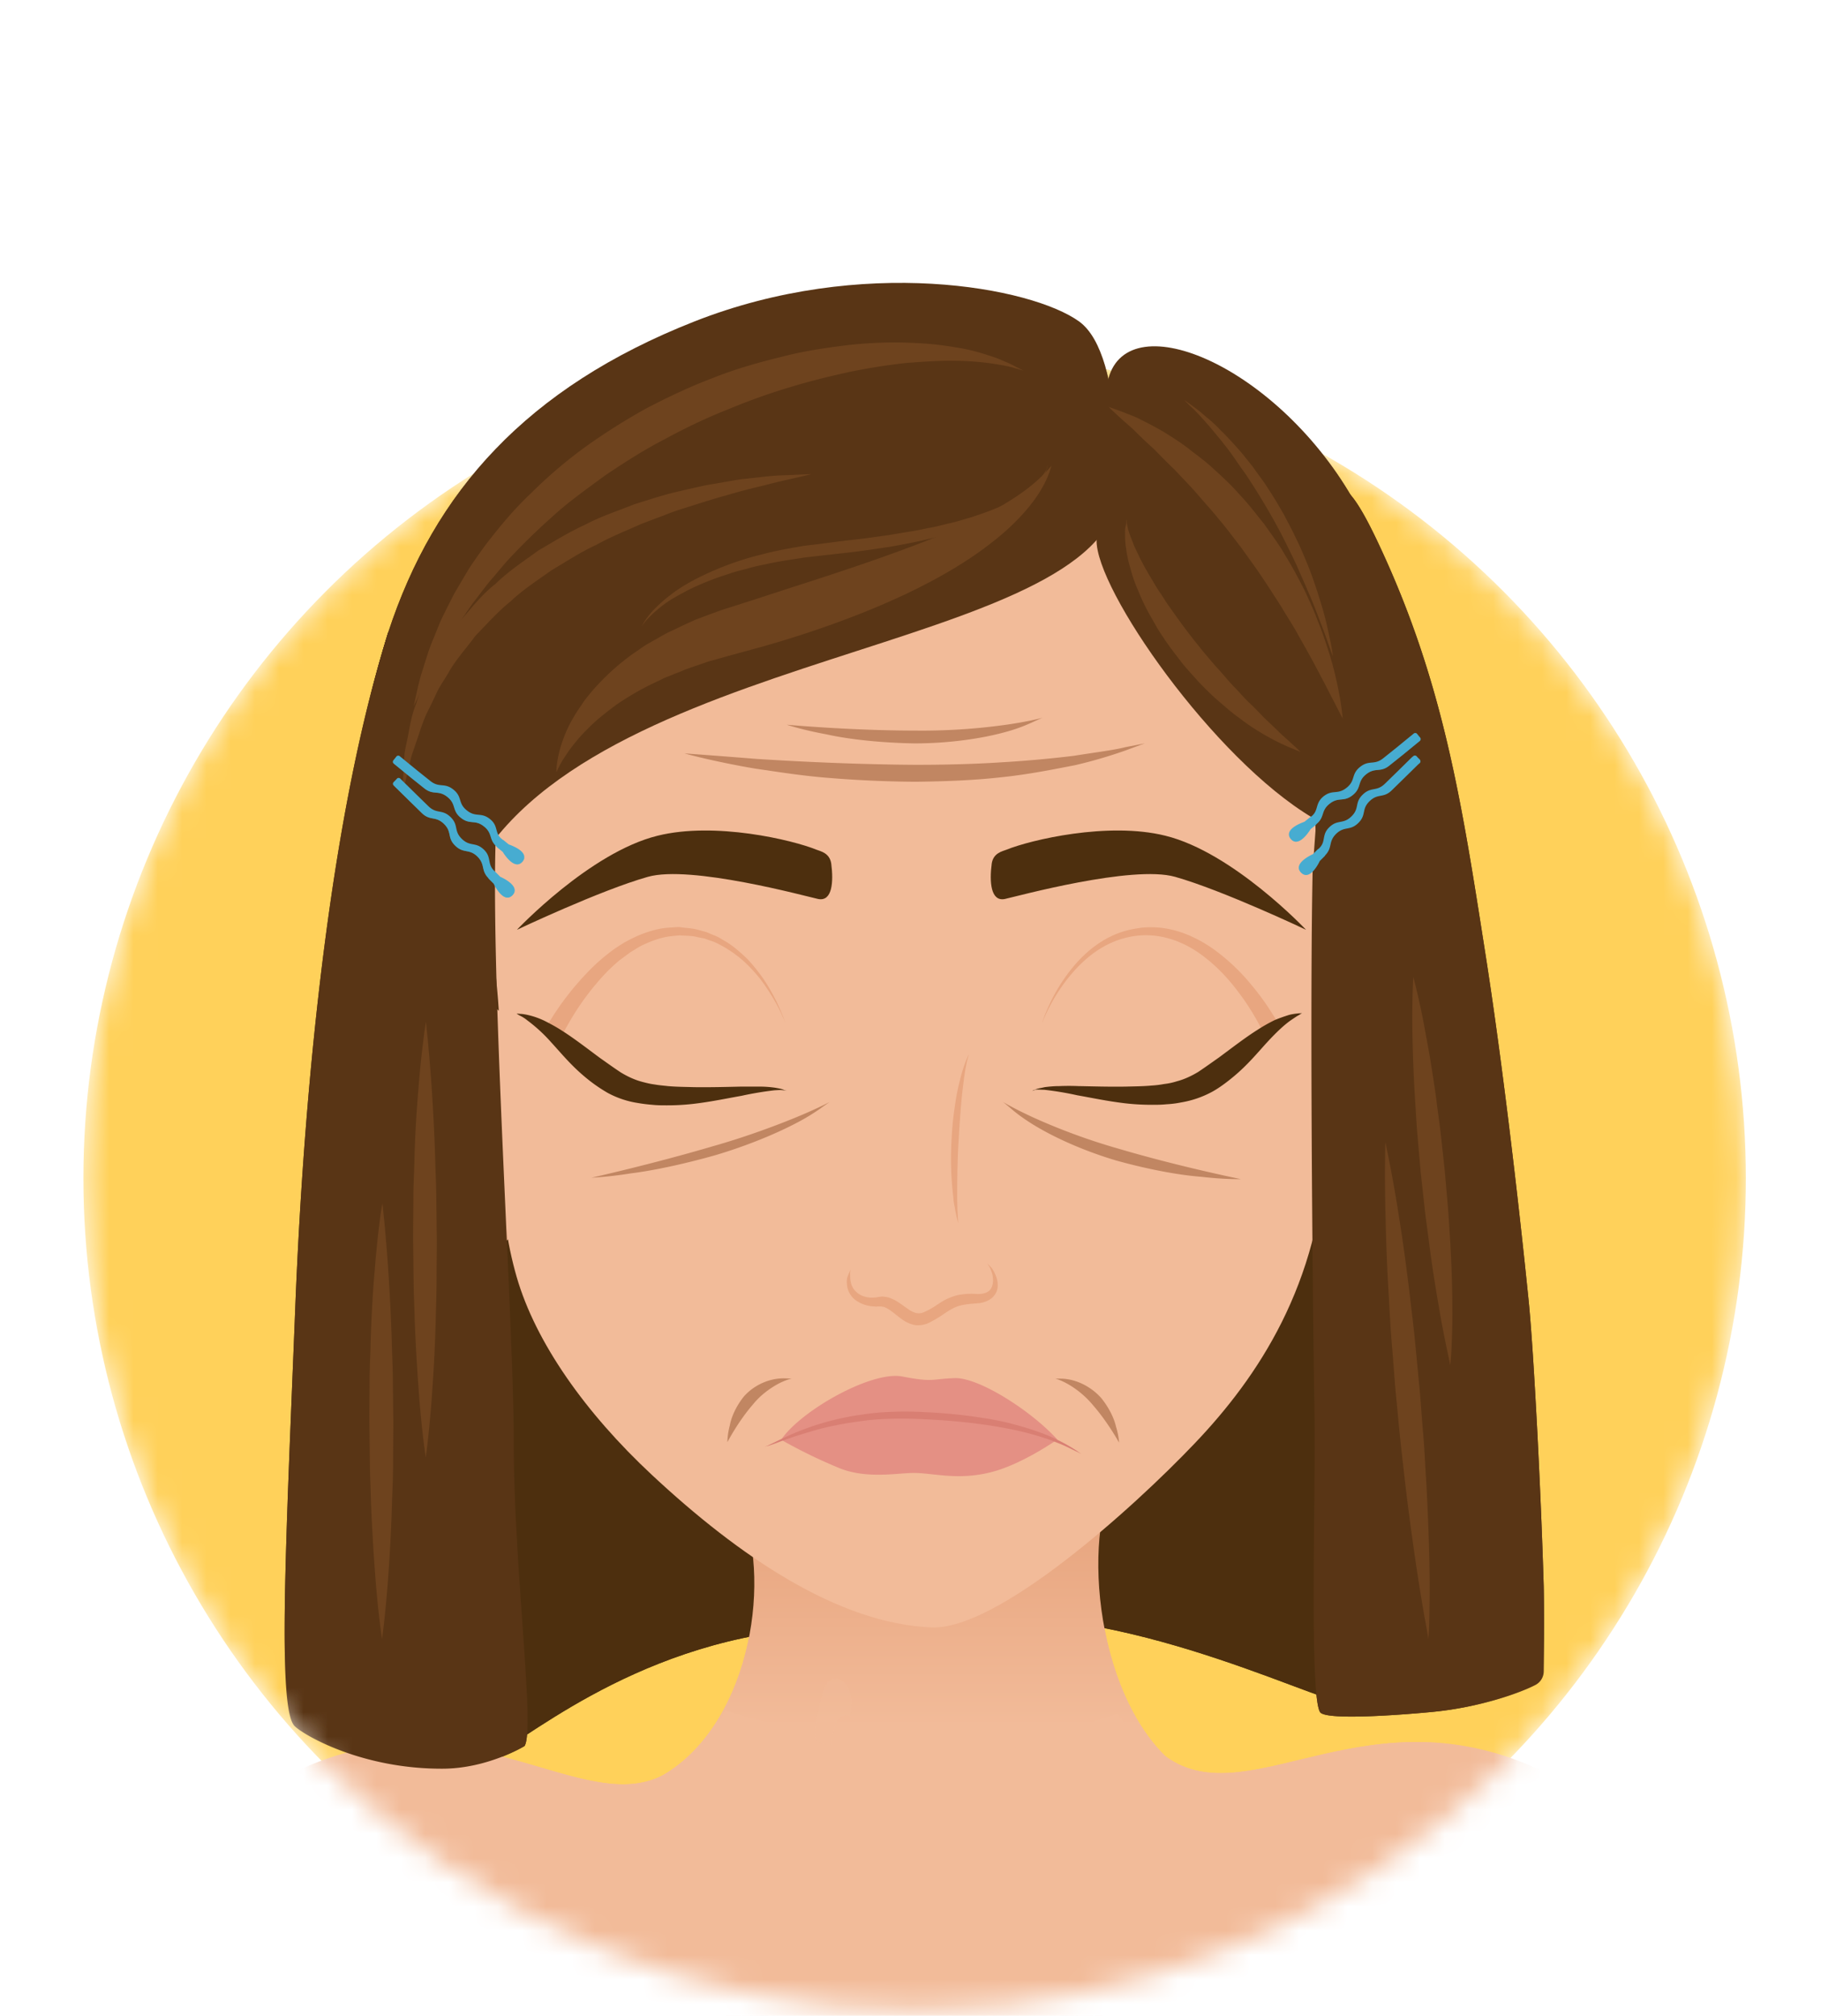 <svg width="75" height="83" viewBox="0 0 75 83" fill="none" xmlns="http://www.w3.org/2000/svg"><mask id="mask0" maskUnits="userSpaceOnUse" x="3" y="14" width="69" height="69"><circle cx="37.67" cy="48.517" r="34.235" fill="#FFD15A"/></mask><g mask="url(#mask0)"><circle cx="37.67" cy="48.517" r="34.235" fill="#FFD15A"/><path d="M15.983 26.055c-2.246 7.108-3.223 18.405-3.332 27.976-.119 9.56-.238 16.31.478 17.027.705.716 4.276 1.812 7.054 1.237 1.052-.217 5.664-4.634 13.044-5.23L23.026 24.85l-7.043 1.204zm39.555-2.148c3.44 6.869 5.665 25.068 6.381 30.483.717 5.415.554 12.75.196 13.228-.358.478-5.036 2.496-6.218 2.616-1.183.119-8.812-4.026-15.8-3.657-5.687.293-4.939-4.287-4.939-4.287l20.38-38.383z" fill="#4D2F0E"/><path d="M25.87 90.537c6.738 1.118 8.898 2.04 11.72 2.04 2.81 0 3.96-.629 11.72-2.04 7.422-1.356 11.069.76 12.36 1.802l.412-.011.206-16.44-24.492-4.645-6.392 1.53-9.637 5.947-7.997 13.445c1.497-1.063 5.122-2.789 12.1-1.628z" fill="#F2BB99"/><path d="M45.728 61.291l-7.574 2.366-7.575-1.41c1.183 2.984.293 8.941-3.483 10.97h22.116c-3.777-2.029-4.677-8.952-3.484-11.925z" fill="url(#paint0_linear)"/><path d="M99.033 112.1c-.684-2.876-9.995-12.599-14.791-19.164-4.797-6.577-13.554-16.571-20.673-19.99-7.119-3.418-11.959 1.682-15.377-.499-.89-.575-1.617-1.15-2.182-1.877-.01 0-.021 0-.032.01-1.509.457-2.984 1.064-4.525 1.433l2.951 9.626 17.678 10.71 14.119 13.186s-1.889-.055-5.003-.109c-2.323-.043-9.93-.651-14.531-1.215v7.498c3.256 1.216 6.49 2.442 8.67 3.202 6.555 2.3 22.866 7.629 27.792 6.945 4.938-.684 6.588-6.88 5.904-9.756zM35.636 69.995c-.011.021-.011.042-.022.064.01-.022.022-.043.022-.064zm-.054.185c-.011.02-.011.042-.022.075 0-.022.01-.043.022-.076zm-.055.227c0 .022-.01.043-.01.076.01-.022.01-.054.01-.076z" fill="#F2BB99"/><path opacity=".3" d="M34.312 71.416c.109-.64.326-.846.673-.76.01 0 .022.011.032.011.185-1.063-.195-1.432-.466-1.519-.315-.108-.543.076-.706.673-.151.597-.412 1.65-.184 1.834.195.163.401.217.586.174.022-.152.043-.293.065-.413z" fill="#F2BB99"/><path d="M25.956 107.412c-.684-1.432-1.052-3.907-1.454-5.448-.5.25-2.702 1.01-3.494 1.237-2.149.63-13.337 2.171-16.463 2.236-3.114.054-5.002.109-5.002.109L13.66 92.339l17.678-10.711 1.27-10.472c-.51-.076.824.173.325.065a36.35 36.35 0 01-3.071-.792c-.467 1.041-1.205 1.812-2.3 2.517-3.42 2.192-8.26-3.418-15.378 0C5.066 76.365-3.702 86.37-8.488 92.936c-4.796 6.576-14.107 16.288-14.791 19.164-.684 2.876.955 9.072 5.893 9.756 4.926.684 21.237-4.656 27.791-6.945 4.005-1.4 12.643-4.894 17.352-6.479-.26-.51-1.551-.51-1.8-1.02zm27.868-64.84c.304-1.552.998-2.529 2.007-2.431 1.01.108 2.051 2.54 1.541 4.352-.51 1.812-1.324 2.094-1.041 3.331.282 1.226-1.639 3.549-2.334 1.65-.705-1.9-.173-6.902-.173-6.902z" fill="#F2BB99"/><path opacity=".5" d="M53.824 42.572c.304-1.552.998-2.529 2.007-2.431 1.01.108 2.051 2.54 1.541 4.352-.51 1.812-1.324 2.094-1.041 3.331.282 1.226-1.639 3.549-2.334 1.65-.705-1.9-.173-6.902-.173-6.902z" fill="#E8A680"/><path d="M55.831 40.141c-.868-.087-1.497.619-1.855 1.812l.596 3.267c-.152-1.4.5-5.882 2.616-3.484-.315-.879-.836-1.54-1.357-1.595zM21.41 43.603c-.305-1.552-1-2.529-2.008-2.431-1.01.109-2.051 2.54-1.541 4.352.51 1.812 1.324 2.094 1.041 3.331-.282 1.226 1.64 3.549 2.334 1.65.705-1.889.173-6.902.173-6.902z" fill="#F2BB99"/><path opacity=".5" d="M21.41 43.603c-.305-1.552-1-2.529-2.008-2.431-1.01.109-2.051 2.54-1.541 4.352.51 1.812 1.324 2.094 1.041 3.331-.282 1.226 1.64 3.549 2.334 1.65.705-1.889.173-6.902.173-6.902z" fill="#E8A680"/><path d="M19.401 41.183c.869-.087 1.498.618 1.856 1.812l-.597 3.267c.152-1.411-.499-5.882-2.615-3.484.315-.89.846-1.54 1.356-1.595z" fill="#F2BB99"/><path d="M38.37 67.01c2.714.109 8.26-4.872 10.842-7.585 2.583-2.713 5.154-6.511 5.426-12.22.054-1.204-.413-4.535-.413-6 0-5.48.087-10.288-.76-14.358-1.084-5.154-8.55-11.535-16.56-10.993-8.008.543-18.003 5.568-17.167 17.353.369 5.122.857 7.227.857 9.994 0 3.646-.151 6.479.684 9.376.781 2.702 2.832 5.6 5.567 8.15 3.581 3.343 7.672 6.131 11.525 6.283z" fill="#F2BB99"/><path d="M21.16 59.403c0-5.567-1.216-22.583-.597-26.913l-3.647-6.587-.933.163c-2.246 7.108-3.43 17.667-3.83 27.976-.38 9.55-.728 16.31-.022 17.027.38.38 2.767 1.769 6.088 1.758 1.866 0 3.385-.933 3.385-.933.445-.706-.444-7.336-.444-12.49zm42.42 5.914c-.109-3.744-.402-9.56-.619-11.741-.434-4.298-1.118-10.082-1.79-14.347-.966-6.163-1.715-11.134-4.374-16.798-2.832-6.067-1.617 1.78-1.866 2.257l-2.04-1.02c-.044.076 1.975 1.183 1.964 1.27l-.792 10.884c-.109 5.165-.022 16.17.076 22.387.054 3.278-.218 11.547.227 12.285.228.39 3.94.065 4.688-.011 1.867-.185 3.517-.76 4.168-1.096a.636.636 0 00.358-.564c.01-.76.021-2.496 0-3.506z" fill="#593515"/><path d="M35.028 52.274s0 .032-.01.097c-.011.065 0 .163 0 .272.01.108.032.25.108.38a.82.82 0 00.347.314c.163.076.358.109.565.087.054 0 .097-.01.152-.022.097-.01.119-.022.206-.01.195.01.314.075.456.14.25.142.455.315.65.435.207.119.37.14.543.065.239-.098.434-.228.662-.38a2.33 2.33 0 01.792-.337 3.1 3.1 0 01.76-.032c.13 0 .195-.011.282-.033a.53.53 0 00.206-.108c.109-.098.152-.272.152-.423a1 1 0 00-.076-.391.8.8 0 00-.184-.315s.021.022.076.065c.043.044.12.109.184.217.065.109.13.24.174.424.032.173.043.412-.12.618-.151.206-.455.315-.683.326-.26.021-.467.032-.695.087-.228.054-.412.162-.63.303a5.138 5.138 0 01-.726.434 1.097 1.097 0 01-.532.076 1.434 1.434 0 01-.456-.184c-.25-.163-.434-.347-.63-.467-.086-.054-.194-.108-.249-.108-.021-.011-.13-.011-.152-.011-.065 0-.13.01-.195 0a1.39 1.39 0 01-.705-.217.907.907 0 01-.38-.489 1.14 1.14 0 01-.033-.455c.076-.239.152-.347.141-.358zM22.44 42.387s.022-.043.076-.13c.054-.087.13-.217.228-.369.195-.315.499-.749.9-1.237.207-.239.435-.5.695-.76.26-.26.553-.51.868-.748.163-.12.337-.228.51-.337.185-.098.37-.195.565-.282.39-.163.813-.293 1.237-.326l.325-.021c.054 0 .098-.011.174 0l.152.021c.206.022.401.033.618.098l.315.087.282.12c.195.064.358.184.532.281.336.207.618.467.879.717.239.26.456.531.63.781a7.925 7.925 0 01.922 1.845s-.076-.196-.228-.521a8.618 8.618 0 00-.781-1.259 6.688 6.688 0 00-.662-.727 4.947 4.947 0 00-.88-.64c-.162-.087-.325-.185-.51-.239l-.27-.098-.283-.054c-.174-.054-.38-.054-.586-.065l-.152-.01c-.022 0-.087.01-.13.01l-.293.032c-.39.055-.76.196-1.107.359-.174.086-.336.195-.5.293-.151.108-.303.227-.455.336a7.222 7.222 0 00-.77.749 10.802 10.802 0 00-1.389 1.964 2.88 2.88 0 00-.185.358l-.065.13-.662-.358zm29.604.163s-.076-.173-.239-.466a9.945 9.945 0 00-.77-1.194c-.347-.467-.803-.998-1.378-1.443-.564-.456-1.27-.814-2.04-.912a3.361 3.361 0 00-1.15.054 3.666 3.666 0 00-1.053.413c-.64.369-1.129.89-1.498 1.367a7.404 7.404 0 00-.998 1.758s.054-.195.195-.52a7.27 7.27 0 01.705-1.292c.348-.5.814-1.064 1.476-1.498a3.76 3.76 0 011.096-.499c.196-.054.413-.087.63-.12.195-.021.423-.021.63-.01.857.054 1.66.423 2.31.879a8.206 8.206 0 011.563 1.465c.402.477.695.911.89 1.226.196.304.293.5.293.5l-.662.292z" fill="#E8A680"/><path d="M42.516 44.916s.044-.022.13-.054c.076-.044.206-.055.38-.098.174-.022.38-.043.608-.043a9.23 9.23 0 01.781 0c.575.01 1.237.032 1.943.021.347-.01.705-.01 1.063-.043a4.32 4.32 0 00.532-.065 2.66 2.66 0 00.51-.109c.336-.087.64-.239.89-.39.325-.218.564-.391.857-.597.543-.402 1.075-.814 1.574-1.129a6.95 6.95 0 01.705-.401c.228-.098.434-.163.597-.217.174-.044.304-.055.401-.066.087 0 .142-.01.142-.01s-.044.021-.12.076c-.087.043-.195.119-.325.206-.272.184-.608.499-.988.911-.38.413-.803.934-1.378 1.411-.271.228-.63.5-.944.662a4.09 4.09 0 01-1.227.412 4.05 4.05 0 01-.607.076c-.206.022-.402.022-.597.022-.39 0-.77-.022-1.129-.065-.727-.087-1.378-.228-1.942-.326a12.88 12.88 0 00-1.357-.227c-.163 0-.293-.022-.38 0-.075.043-.119.043-.119.043zm-10.103 0s-.043-.01-.141-.022c-.087-.021-.217-.01-.38 0a13.71 13.71 0 00-1.357.228c-.564.098-1.215.239-1.942.326a9.428 9.428 0 01-1.129.065c-.195 0-.39 0-.596-.022a6.198 6.198 0 01-.608-.076 3.81 3.81 0 01-1.226-.412 6.409 6.409 0 01-.944-.662c-.576-.478-.999-.999-1.379-1.411a6.381 6.381 0 00-.987-.911 1.53 1.53 0 00-.326-.207 1.25 1.25 0 01-.12-.076s.044 0 .142.011c.098 0 .228.022.401.065.174.044.37.109.597.217.217.109.467.24.716.402.5.315 1.031.727 1.574 1.129.293.206.532.38.857.596.25.152.554.304.89.391.163.043.337.087.521.109.174.032.347.043.532.065.358.032.716.032 1.063.043.695.01 1.368-.01 1.943-.022h.792c.239 0 .445.022.608.044.173.032.303.054.38.097l.119.033z" fill="#4D2F0E"/><path d="M39.9 43.407s-.02.109-.075.294a8.87 8.87 0 00-.13.78 21.72 21.72 0 00-.12 1.108c-.032.412-.065.846-.087 1.28-.032.434-.043.868-.054 1.28-.01.413-.01.793-.01 1.118a14.258 14.258 0 00.043 1.096s-.033-.108-.076-.292a5.147 5.147 0 01-.065-.348 2.564 2.564 0 01-.065-.445 13.27 13.27 0 01-.066-2.42c.022-.445.066-.879.13-1.291a8.9 8.9 0 01.218-1.118c.076-.325.173-.586.239-.77.075-.174.119-.272.119-.272z" fill="#E8A680"/><path d="M45.934 20.944c-2.018 6.164-23.342 6.012-27.01 16.213 0 0-4.84-5.296-2.94-11.102 1.898-5.805 5.696-10.092 12.61-12.816 6.912-2.724 13.89-1.421 15.854 0 1.964 1.433 1.486 7.705 1.486 7.705z" fill="#593515"/><path d="M45.164 22.235c-.054 2.019 4.818 9.018 8.898 11.438 0 0 6.1.716 4.851-4.102-.347-1.335-1.063-5.165-3.07-8.812-3.115-5.643-9.355-8.301-10.19-5.165-1.02 3.809-.49 6.641-.49 6.641z" fill="#593515"/><path d="M33.628 34.987c.163.065.543.13.608.575.098.748.044 1.573-.542 1.454-.5-.109-5.253-1.41-7.01-.912-1.965.554-5.394 2.181-5.394 2.181s3.006-3.19 5.795-3.874c2.365-.586 5.556.174 6.543.576zm7.825 0c-.163.065-.543.13-.608.575-.098.748-.043 1.573.543 1.454.499-.109 5.252-1.41 7.01-.912 1.964.554 5.393 2.181 5.393 2.181s-3.006-3.19-5.795-3.874c-2.355-.586-5.556.174-6.543.576z" fill="#4D2F0E"/><path d="M59.727 56.213s-.043-.25-.14-.684c-.088-.434-.218-1.052-.337-1.79a57.182 57.182 0 01-.39-2.55c-.055-.467-.13-.945-.185-1.444l-.163-1.487-.13-1.486c-.044-.489-.065-.977-.098-1.444a62.854 62.854 0 01-.108-2.572c-.033-1.508.032-2.528.032-2.528s.272.977.532 2.463c.141.738.282 1.606.412 2.54.054.466.13.944.185 1.443l.163 1.487.13 1.497c.043.489.065.977.097 1.444.055.944.087 1.823.087 2.572.011.76-.01 1.389-.032 1.834a9.582 9.582 0 01-.055.705zm-.9 11.275s-.044-.326-.152-.879a85.883 85.883 0 01-.37-2.3c-.14-.956-.292-2.062-.433-3.256-.065-.597-.141-1.215-.206-1.845-.066-.63-.12-1.27-.185-1.899-.054-.64-.098-1.28-.152-1.91-.054-.63-.087-1.248-.12-1.856a81.792 81.792 0 01-.14-3.288c-.055-1.931-.011-3.223-.011-3.223s.282 1.259.575 3.158c.152.955.304 2.062.445 3.256.065.597.152 1.215.206 1.845.065.629.12 1.27.185 1.91.054.64.097 1.28.152 1.91.054.629.076 1.247.119 1.855.065 1.205.108 2.322.13 3.288.022.966.011 1.77 0 2.344-.01.575-.043.89-.043.89zM15.755 49.55s.022.282.076.77c.044.489.109 1.194.163 2.03.055.835.109 1.823.141 2.875.011.521.044 1.064.044 1.617.01.554.01 1.107.021 1.672 0 .564-.01 1.117-.01 1.67 0 .554-.022 1.097-.044 1.618a64.744 64.744 0 01-.14 2.875c-.11 1.682-.272 2.811-.272 2.811s-.174-1.118-.293-2.8a81.251 81.251 0 01-.163-2.876c-.01-.531-.043-1.074-.043-1.616-.011-.554-.011-1.118-.022-1.672 0-.564.01-1.117.01-1.67 0-.554.033-1.097.044-1.629.033-1.052.087-2.04.163-2.875.065-.847.141-1.541.206-2.04.054-.489.12-.76.12-.76zm1.791-7.477s.022.282.076.77c.043.489.108 1.194.163 2.03.054.835.108 1.823.14 2.875.012.521.044 1.064.044 1.617.011.554.011 1.118.022 1.671 0 .565-.011 1.118-.011 1.672 0 .553-.022 1.096-.033 1.617a64.598 64.598 0 01-.14 2.875c-.11 1.682-.272 2.811-.272 2.811s-.174-1.118-.293-2.8a81.006 81.006 0 01-.163-2.876c-.01-.52-.043-1.063-.043-1.617-.011-.553-.011-1.117-.022-1.67 0-.565.011-1.13.011-1.672 0-.553.033-1.096.043-1.628a49.6 49.6 0 01.163-2.875c.065-.847.141-1.541.206-2.04.055-.489.109-.76.109-.76zm25.763-22.898s-.033.098-.087.272a4.338 4.338 0 01-.358.738c-.358.607-1.042 1.4-1.997 2.137-.955.76-2.17 1.476-3.516 2.117-1.346.64-2.822 1.204-4.32 1.692a43.92 43.92 0 01-2.245.662c-.359.098-.717.196-1.064.293-.184.055-.358.098-.543.152-.162.055-.314.109-.477.163-.163.054-.315.109-.467.163a8.05 8.05 0 01-.455.184c-.152.065-.304.12-.456.185-.141.076-.282.14-.424.206a11.35 11.35 0 00-1.53.89c-.434.325-.835.64-1.15.966-.325.314-.575.63-.77.89-.185.27-.337.499-.413.662-.087.162-.12.25-.12.25s-.02-.402.185-1.086c.109-.336.26-.749.521-1.172.12-.228.282-.434.434-.673.174-.228.359-.456.576-.684a9.562 9.562 0 011.508-1.313c.152-.097.293-.206.445-.304.152-.086.315-.184.477-.27.163-.099.326-.185.489-.272.173-.076.358-.163.531-.25.185-.087.359-.163.543-.25.174-.064.347-.13.52-.195.174-.065.359-.13.533-.195.184-.065.38-.12.575-.184.716-.228 1.454-.467 2.181-.706 2.92-.933 5.795-1.899 7.824-2.886 1.01-.5 1.802-1.01 2.312-1.444.25-.217.445-.401.564-.542.108-.12.174-.196.174-.196z" fill="#6E431E"/><path d="M43.157 19.143s-.022.065-.055.206c-.054.13-.13.314-.282.532-.152.216-.38.434-.65.672-.283.217-.63.445-1.032.64a8.426 8.426 0 01-.63.283 6.577 6.577 0 01-.694.26 14.48 14.48 0 01-.738.239c-.25.076-.52.152-.781.206-.532.13-1.096.239-1.66.336-.575.087-1.15.174-1.737.24-.575.064-1.16.13-1.725.195-.564.086-1.107.162-1.639.282-.271.054-.52.108-.77.184-.25.065-.5.12-.727.206a11.27 11.27 0 00-1.303.489c-.195.087-.38.173-.553.271-.174.087-.336.184-.488.271-.304.185-.543.38-.727.543-.38.336-.532.586-.532.586s.12-.271.466-.651c.185-.185.402-.402.695-.619.282-.228.63-.445 1.02-.65a12.452 12.452 0 012.832-1.053c.532-.142 1.107-.24 1.672-.337.564-.065 1.15-.141 1.725-.217.575-.054 1.15-.141 1.715-.217.564-.098 1.117-.174 1.65-.293.27-.043.52-.108.78-.174.26-.054.5-.119.738-.195.24-.065.467-.141.684-.217.217-.076.423-.152.63-.239.792-.325 1.4-.738 1.725-1.117a2.65 2.65 0 00.336-.478.751.751 0 01.055-.184zm3.233 2.247s.011.053.022.14c.01.087.033.228.087.38.043.152.13.337.206.553.098.207.206.445.337.695.13.25.282.51.455.792.152.282.358.554.543.858.401.575.835 1.182 1.313 1.768.228.293.477.575.716.858.26.271.478.553.727.814.25.25.467.52.706.737.238.218.444.456.65.652.207.195.402.38.565.542.174.163.326.293.456.413.25.228.39.369.39.369l-.499-.207a9.81 9.81 0 01-1.259-.662 7.858 7.858 0 01-.78-.542c-.283-.195-.544-.434-.826-.673-.282-.239-.553-.51-.824-.792-.26-.293-.532-.575-.77-.89-.24-.315-.49-.63-.695-.955-.228-.315-.402-.662-.586-.977a8.573 8.573 0 01-.456-.966 5.697 5.697 0 01-.315-.911 4.87 4.87 0 01-.173-.803 3.448 3.448 0 01-.044-.64c-.01-.185.033-.304.054-.402-.01-.098 0-.152 0-.152zm-4.243-6.132l-.347-.098c-.228-.076-.553-.13-.966-.195a11.7 11.7 0 00-1.52-.109c-.585-.01-1.247.033-1.963.087-.716.076-1.487.195-2.3.358-.804.174-1.65.38-2.508.64a26.06 26.06 0 00-2.604.934c-.88.347-1.736.76-2.572 1.215-.847.434-1.65.955-2.43 1.476-.75.553-1.51 1.085-2.171 1.693a26.535 26.535 0 00-1.845 1.801c-.271.304-.521.619-.781.912-.24.304-.467.608-.684.89a26.54 26.54 0 00-1.085 1.66c-.315.5-.532.977-.75 1.346-.368.77-.585 1.215-.585 1.215s.032-.12.076-.347c.054-.228.12-.564.239-.977.14-.412.27-.933.51-1.486.119-.283.227-.587.38-.901.151-.304.314-.63.488-.966.195-.326.39-.662.597-1.01.227-.336.466-.683.727-1.03.531-.684 1.117-1.4 1.812-2.051a18.968 18.968 0 012.225-1.9 25.56 25.56 0 012.56-1.616c.901-.467 1.813-.9 2.746-1.248.923-.37 1.867-.63 2.79-.857.91-.24 1.822-.37 2.68-.478.857-.098 1.682-.13 2.441-.108.76.021 1.444.086 2.051.195.608.087 1.118.25 1.541.39.206.066.39.152.543.218.163.065.282.13.38.184l.325.163zm3.516 1.497s.228.076.63.228c.195.087.434.152.705.304.271.13.575.293.9.478.316.195.663.412 1.01.672.337.272.716.532 1.074.869.358.325.727.662 1.064 1.052.358.37.673.792 1.01 1.205.303.434.629.857.889 1.324.282.445.52.911.76 1.367.217.467.423.912.586 1.356.184.435.314.869.445 1.26.25.791.38 1.475.466 1.953.076.477.098.76.098.76s-.13-.24-.337-.652a39.713 39.713 0 01-.38-.738c-.151-.282-.314-.597-.499-.944a72.03 72.03 0 00-.607-1.085c-.206-.39-.467-.77-.706-1.183-.26-.401-.52-.814-.792-1.215-.271-.413-.575-.814-.857-1.216-.304-.39-.597-.792-.912-1.16-.304-.38-.63-.728-.933-1.086-.304-.347-.619-.662-.912-.977a31.11 31.11 0 01-.846-.846c-.271-.239-.52-.478-.738-.695-.217-.217-.423-.38-.586-.531-.347-.315-.532-.5-.532-.5z" fill="#6E431E"/><path d="M48.778 16.473s.163.109.434.315c.141.098.293.228.477.39a5.2 5.2 0 01.586.543c.217.206.424.434.651.684.228.25.445.531.673.814.207.303.445.596.652.933.217.325.412.662.607.998.185.348.37.695.532 1.042.173.347.315.695.456 1.031.271.673.477 1.335.64 1.888.163.565.25 1.042.326 1.378.065.337.086.532.086.532s-.076-.184-.184-.499c-.109-.325-.282-.77-.489-1.313-.206-.543-.477-1.15-.77-1.812-.141-.326-.315-.662-.477-.999a22.594 22.594 0 00-.532-1.009 28.783 28.783 0 00-1.172-1.91c-.217-.282-.402-.586-.597-.846-.195-.26-.39-.51-.575-.727a16.25 16.25 0 00-.923-1.042 7.709 7.709 0 01-.401-.39zm-15.356 3.05s-.358.086-.976.227c-.315.066-.684.163-1.118.272a24.16 24.16 0 00-1.432.38c-.521.14-1.086.325-1.672.51a9.666 9.666 0 00-.89.314c-.303.109-.607.228-.922.348-.608.27-1.259.531-1.866.868-.64.293-1.227.683-1.834 1.041-.575.413-1.172.793-1.671 1.27-.543.434-.988.944-1.455 1.422-.39.531-.824.998-1.117 1.53-.152.26-.326.499-.456.76-.12.26-.239.51-.358.748-.25.478-.37.955-.521 1.368-.065.206-.141.401-.196.586-.043.184-.075.358-.119.51l-.239.976s.011-.358.044-1.009l.032-.532c.011-.195.065-.401.109-.618.098-.445.152-.955.358-1.476.087-.26.184-.543.282-.825.109-.282.271-.553.412-.846.26-.597.684-1.14 1.086-1.726.466-.52.911-1.117 1.497-1.573.532-.521 1.161-.934 1.77-1.378.65-.38 1.28-.771 1.952-1.075.651-.347 1.346-.564 1.986-.825.662-.206 1.302-.423 1.921-.553.315-.076.608-.141.9-.206.294-.065.576-.098.847-.152.272-.044.532-.098.782-.13.25-.022.488-.055.716-.076a9.934 9.934 0 011.15-.087c.64-.033.998-.043.998-.043z" fill="#6E431E"/><path d="M20.183 33.727c-.38-.303-.575-.054-.955-.358-.38-.303-.174-.553-.553-.857-.38-.304-.576-.054-.955-.358l-.543-.434-.651-.532-.065-.054a.099.099 0 00-.13.01l-.13.164a.099.099 0 00.01.13l.065.054.651.532.543.434c.38.304.575.054.955.358s.174.553.553.857c.38.304.576.054.955.358.37.293.185.543.532.836 0 0 0 .01.011.022l.228.184c.065.109.5.782.814.402.314-.391-.445-.662-.565-.706l-.227-.184h-.022v-.011c-.358-.25-.152-.553-.521-.846z" fill="#47ACD1"/><path opacity=".5" d="M21.583 35.344c-.315.39-.749-.293-.814-.401l-.228-.185s0-.01-.01-.022c-.348-.293-.164-.542-.533-.835-.38-.304-.575-.055-.955-.358-.38-.304-.173-.554-.553-.858-.38-.304-.575-.054-.955-.358l-.543-.434-.65-.532-.066-.054c-.01-.01-.021-.032-.032-.043l-.033.043a.099.099 0 00.01.13l.066.055.651.531.543.434c.38.304.575.055.955.358.38.304.173.554.553.858.38.304.575.054.955.358.37.293.185.543.532.836 0 0 0 .01.01.021l.229.185c.065.108.499.781.814.401a.397.397 0 00.076-.152c-.011 0-.011.011-.022.022z" fill="#47ACD1"/><path d="M19.933 34.987c-.347-.337-.564-.109-.911-.445-.347-.337-.12-.565-.467-.901-.347-.336-.564-.108-.911-.445l-.5-.488-.596-.586-.065-.065c-.033-.033-.098-.033-.13 0l-.142.152a.099.099 0 000 .13l.065.065.597.586.5.488c.347.337.564.109.91.445.348.337.12.564.467.9.348.337.565.11.912.446.337.336.13.553.456.89 0 .01 0 .01.01.021l.207.207c.054.119.423.824.77.477.348-.358-.369-.705-.499-.76l-.206-.206s-.01 0-.022-.01h.011c-.347-.294-.12-.576-.456-.901z" fill="#47ACD1"/><path opacity=".5" d="M21.181 36.733c-.347.358-.716-.358-.77-.477l-.206-.206s0-.011-.011-.022c-.326-.326-.12-.554-.456-.89-.347-.336-.564-.108-.912-.445-.347-.336-.119-.564-.466-.9-.347-.337-.564-.11-.912-.446l-.499-.488-.608-.586-.065-.054a.082.082 0 01-.021-.054l-.044.043a.099.099 0 000 .13l.065.065.597.586.5.489c.347.336.564.108.91.445.348.336.12.564.467.9.348.337.565.109.912.445.337.337.13.554.456.89 0 .01 0 .01.01.022l.207.206c.054.12.423.825.77.477a.363.363 0 00.087-.151s-.01.01-.01.021z" fill="#47ACD1"/><path d="M54.507 32.794c.38-.303.576-.054.955-.358.38-.304.174-.553.554-.857.38-.304.575-.054.955-.358l.542-.434.651-.532.066-.054a.099.099 0 01.13.01l.13.163a.099.099 0 01-.01.13l-.066.055-.651.532-.543.434c-.38.304-.575.054-.955.358s-.173.553-.553.857c-.38.304-.575.054-.955.358-.369.293-.184.543-.543.836 0 0 0 .01-.01.022l-.228.184c-.066.109-.5.781-.814.402-.315-.391.445-.662.564-.706l.228-.184h.022v-.011c.358-.25.162-.543.531-.847z" fill="#47ACD1"/><path opacity=".5" d="M53.108 34.41c.314.392.748-.292.814-.4l.227-.185s0-.011.011-.022c.348-.293.163-.542.543-.835.38-.304.575-.055.955-.359.38-.303.173-.553.553-.857.38-.304.575-.054.955-.358l.543-.434.651-.532.065-.054c.01-.01.022-.033.033-.043l.032.043a.099.099 0 01-.01.13l-.066.054-.65.532-.544.434c-.38.304-.575.054-.954.358-.38.304-.174.554-.554.858-.38.303-.575.054-.955.358-.369.293-.184.542-.542.835 0 0 0 .011-.011.022l-.228.185c-.065.108-.5.78-.814.401a.397.397 0 01-.076-.152c.01.011.01.022.022.022z" fill="#47ACD1"/><path d="M54.747 34.064c.347-.337.564-.109.911-.445.348-.337.12-.564.467-.9.347-.337.564-.11.911-.446l.5-.488.607-.597.066-.054a.099.099 0 01.13 0l.14.152a.099.099 0 010 .13l-.064.054-.597.586-.5.489c-.347.336-.564.108-.91.444-.348.337-.12.565-.468.901-.347.337-.564.109-.911.445-.337.337-.13.554-.456.89 0 0 0 .01-.01.022l-.207.206c-.054.12-.423.835-.77.477-.348-.358.369-.705.488-.76l.206-.206s.011 0 .022-.01c.336-.293.108-.565.445-.89z" fill="#47ACD1"/><path opacity=".5" d="M53.51 35.8c.346.358.715-.359.77-.478l.206-.206s0-.011.01-.022c.326-.325.12-.553.457-.89.347-.336.564-.108.911-.445.347-.336.12-.564.467-.9.347-.337.564-.109.911-.445l.5-.489.596-.586.066-.065a.083.083 0 00.021-.054l.044.043c.032.033.032.098 0 .13l-.066.055-.596.586-.5.488c-.347.337-.564.109-.911.445-.347.337-.12.564-.467.9-.347.337-.564.11-.911.446-.337.336-.13.553-.456.89 0 0 0 .01-.011.021l-.206.207c-.054.119-.423.835-.77.477a.366.366 0 01-.088-.152c.011.033.022.033.022.044z" fill="#47ACD1"/><path d="M32.174 59.284c.76-1.161 3.7-2.854 4.992-2.605 1.291.25 1.183.098 2.16.066.976-.033 3.125 1.324 4.22 2.528 0 0-1.269.9-2.495 1.28-1.433.435-2.496.12-3.332.098-.672-.021-1.964.272-3.136-.195a21.258 21.258 0 01-2.409-1.172z" fill="#E49084"/><path d="M31.49 59.566s.055-.01.152-.032c.098-.033.228-.076.402-.142.336-.13.814-.293 1.41-.466.294-.087.63-.174.977-.239.358-.076.738-.13 1.129-.184.39-.055.814-.076 1.226-.087.423-.011.847 0 1.28.022 1.726.075 3.44.314 4.624.672.293.087.564.174.792.272.228.086.423.173.575.25.152.075.271.13.358.173.076.043.12.065.12.065l-.109-.076c-.065-.054-.174-.12-.315-.206a7.407 7.407 0 00-1.313-.619 11.707 11.707 0 00-.977-.304 10.647 10.647 0 00-1.15-.25 21.402 21.402 0 00-2.583-.27c-.434-.022-.9-.033-1.334-.011-.445.01-.88.054-1.292.119a11.02 11.02 0 00-2.138.52c-.585.207-1.03.424-1.345.576-.152.076-.271.13-.358.174-.087.032-.13.043-.13.043z" fill="#D97F73"/><path d="M30.546 30.743s.89.066 2.214.174c1.324.087 3.093.174 4.851.184.879 0 1.758-.021 2.583-.075a35.06 35.06 0 002.246-.207c.651-.108 1.205-.173 1.574-.27l.596-.12s-.206.076-.575.217c-.369.14-.9.304-1.551.466-.652.13-1.433.293-2.258.38-.835.098-1.725.13-2.626.141-.89-.01-1.79-.043-2.626-.12-.836-.064-1.606-.194-2.268-.292a22.251 22.251 0 01-2.16-.478zm1.986-.879s2.583.12 5.155.12c1.291.01 2.572-.044 3.538-.109.966-.065 1.606-.152 1.606-.152s-.163.033-.434.098-.673.141-1.161.206c-.966.13-2.258.217-3.56.217-1.291-.01-2.593-.076-3.548-.184-.955-.087-1.596-.195-1.596-.195zM24.34 48.43s2.51-.617 4.976-1.347a48.345 48.345 0 003.362-1.107c.908-.336 1.497-.601 1.497-.601s-.147.077-.389.217c-.241.139-.605.326-1.055.527a28.06 28.06 0 01-3.352 1.217c-1.241.356-2.508.663-3.455.83-.94.187-1.585.265-1.585.265zm26.805 0s-2.51-.617-4.977-1.347a48.363 48.363 0 01-3.362-1.107 26.496 26.496 0 01-1.497-.601s.147.077.389.217c.242.139.605.326 1.055.527.89.398 2.103.848 3.352 1.217 1.241.356 2.508.663 3.455.83.94.187 1.585.265 1.585.265z" fill="#C18662"/></g><mask id="mask1" maskUnits="userSpaceOnUse" x="0" y="0" width="75" height="80"><ellipse cx="37.67" cy="40.09" rx="36.869" ry="39.502" fill="#FFD15A"/></mask><g mask="url(#mask1)"><path d="M15.983 26.055c-2.246 7.108-3.223 18.405-3.332 27.976-.119 9.56-.238 16.31.478 17.027.705.716 4.276 1.812 7.054 1.237 1.052-.217 5.664-4.634 13.044-5.23L23.026 24.85l-7.043 1.204zm39.555-2.148c3.44 6.869 5.665 25.068 6.381 30.483.717 5.415.554 12.75.196 13.228-.358.478-5.036 2.496-6.218 2.616-1.183.119-8.812-4.026-15.8-3.657-5.687.293-4.939-4.287-4.939-4.287l20.38-38.383z" fill="#4D2F0E"/><path d="M25.87 90.537c6.738 1.118 8.898 2.04 11.72 2.04 2.81 0 3.96-.629 11.72-2.04 7.422-1.356 11.069.76 12.36 1.802l.412-.011.206-16.44-24.492-4.645-6.392 1.53-9.637 5.947-7.997 13.445c1.497-1.063 5.122-2.789 12.1-1.628z" fill="#F2BB99"/><path d="M45.728 61.291l-7.574 2.366-7.575-1.41c1.183 2.984.293 8.941-3.483 10.97h22.116c-3.777-2.029-4.677-8.952-3.484-11.925z" fill="url(#paint1_linear)"/><path d="M99.033 112.1c-.684-2.876-9.995-12.599-14.791-19.164-4.797-6.577-13.554-16.571-20.673-19.99-7.119-3.418-11.959 1.682-15.377-.499-.89-.575-1.617-1.15-2.182-1.877-.01 0-.021 0-.032.01-1.509.457-2.984 1.064-4.525 1.433l2.951 9.626 17.678 10.71 14.119 13.186s-1.889-.055-5.003-.109c-2.323-.043-9.93-.651-14.531-1.215v7.498c3.256 1.216 6.49 2.442 8.67 3.202 6.555 2.3 22.866 7.629 27.792 6.945 4.938-.684 6.588-6.88 5.904-9.756zM35.636 69.995c-.011.021-.011.042-.022.064.01-.022.022-.043.022-.064zm-.054.185c-.011.02-.011.042-.022.075 0-.022.01-.043.022-.076zm-.055.227c0 .022-.01.043-.01.076.01-.022.01-.054.01-.076z" fill="#F2BB99"/><path opacity=".3" d="M34.312 71.416c.109-.64.326-.846.673-.76.01 0 .022.011.032.011.185-1.063-.195-1.432-.466-1.519-.315-.108-.543.076-.706.673-.151.597-.412 1.65-.184 1.834.195.163.401.217.586.174.022-.152.043-.293.065-.413z" fill="#F2BB99"/><path d="M25.956 107.412c-.684-1.432-1.052-3.907-1.454-5.448-.5.25-2.702 1.01-3.494 1.237-2.149.63-13.337 2.171-16.463 2.236-3.114.054-5.002.109-5.002.109L13.66 92.339l17.678-10.711 1.27-10.472c-.51-.076.824.173.325.065a36.35 36.35 0 01-3.071-.792c-.467 1.041-1.205 1.812-2.3 2.517-3.42 2.192-8.26-3.418-15.378 0C5.066 76.365-3.702 86.37-8.488 92.936c-4.796 6.576-14.107 16.288-14.791 19.164-.684 2.876.955 9.072 5.893 9.756 4.926.684 21.237-4.656 27.791-6.945 4.005-1.4 12.643-4.894 17.352-6.479-.26-.51-1.551-.51-1.8-1.02zm27.868-64.84c.304-1.552.998-2.529 2.007-2.431 1.01.108 2.051 2.54 1.541 4.352-.51 1.812-1.324 2.094-1.041 3.331.282 1.226-1.639 3.549-2.334 1.65-.705-1.9-.173-6.902-.173-6.902z" fill="#F2BB99"/><path opacity=".5" d="M53.824 42.572c.304-1.552.998-2.529 2.007-2.431 1.01.108 2.051 2.54 1.541 4.352-.51 1.812-1.324 2.094-1.041 3.331.282 1.226-1.639 3.549-2.334 1.65-.705-1.9-.173-6.902-.173-6.902z" fill="#E8A680"/><path d="M55.831 40.141c-.868-.087-1.497.619-1.855 1.812l.596 3.267c-.152-1.4.5-5.882 2.616-3.484-.315-.879-.836-1.54-1.357-1.595zM21.41 43.603c-.305-1.552-1-2.529-2.008-2.431-1.01.109-2.051 2.54-1.541 4.352.51 1.812 1.324 2.094 1.041 3.331-.282 1.226 1.64 3.549 2.334 1.65.705-1.889.173-6.902.173-6.902z" fill="#F2BB99"/><path opacity=".5" d="M21.41 43.603c-.305-1.552-1-2.529-2.008-2.431-1.01.109-2.051 2.54-1.541 4.352.51 1.812 1.324 2.094 1.041 3.331-.282 1.226 1.64 3.549 2.334 1.65.705-1.889.173-6.902.173-6.902z" fill="#E8A680"/><path d="M19.401 41.183c.869-.087 1.498.618 1.856 1.812l-.597 3.267c.152-1.411-.499-5.882-2.615-3.484.315-.89.846-1.54 1.356-1.595z" fill="#F2BB99"/><path d="M38.37 67.01c2.714.109 8.26-4.872 10.842-7.585 2.583-2.713 5.154-6.511 5.426-12.22.054-1.204-.413-4.535-.413-6 0-5.48.087-10.288-.76-14.358-1.084-5.154-8.55-11.535-16.56-10.993-8.008.543-18.003 5.568-17.167 17.353.369 5.122.857 7.227.857 9.994 0 3.646-.151 6.479.684 9.376.781 2.702 2.832 5.6 5.567 8.15 3.581 3.343 7.672 6.131 11.525 6.283z" fill="#F2BB99"/><path d="M21.16 59.403c0-5.567-1.216-22.583-.597-26.913l-3.647-6.587-.933.163c-2.246 7.108-3.43 17.667-3.83 27.976-.38 9.55-.728 16.31-.022 17.027.38.38 2.767 1.769 6.088 1.758 1.866 0 3.385-.933 3.385-.933.445-.706-.444-7.336-.444-12.49zm42.42 5.914c-.109-3.744-.402-9.56-.619-11.741-.434-4.298-1.118-10.082-1.79-14.347-.966-6.163-1.715-11.134-4.374-16.798-2.832-6.067-1.617 1.78-1.866 2.257l-2.04-1.02c-.044.076 1.975 1.183 1.964 1.27l-.792 10.884c-.109 5.165-.022 16.17.076 22.387.054 3.278-.218 11.547.227 12.285.228.39 3.94.065 4.688-.011 1.867-.185 3.517-.76 4.168-1.096a.636.636 0 00.358-.564c.01-.76.021-2.496 0-3.506z" fill="#593515"/><path d="M35.028 52.274s0 .032-.01.097c-.011.065 0 .163 0 .272.01.108.032.25.108.38a.82.82 0 00.347.314c.163.076.358.109.565.087.054 0 .097-.01.152-.022.097-.01.119-.022.206-.01.195.01.314.075.456.14.25.142.455.315.65.435.207.119.37.14.543.065.239-.098.434-.228.662-.38a2.33 2.33 0 01.792-.337 3.1 3.1 0 01.76-.032c.13 0 .195-.011.282-.033a.53.53 0 00.206-.108c.109-.098.152-.272.152-.423a1 1 0 00-.076-.391.8.8 0 00-.184-.315s.021.022.076.065c.043.044.12.109.184.217.065.109.13.24.174.424.032.173.043.412-.12.618-.151.206-.455.315-.683.326-.26.021-.467.032-.695.087-.228.054-.412.162-.63.303a5.138 5.138 0 01-.726.434 1.097 1.097 0 01-.532.076 1.434 1.434 0 01-.456-.184c-.25-.163-.434-.347-.63-.467-.086-.054-.194-.108-.249-.108-.021-.011-.13-.011-.152-.011-.065 0-.13.01-.195 0a1.39 1.39 0 01-.705-.217.907.907 0 01-.38-.489 1.14 1.14 0 01-.033-.455c.076-.239.152-.347.141-.358zM22.44 42.387s.022-.043.076-.13c.054-.087.13-.217.228-.369.195-.315.499-.749.9-1.237.207-.239.435-.5.695-.76.26-.26.553-.51.868-.748.163-.12.337-.228.51-.337.185-.098.37-.195.565-.282.39-.163.813-.293 1.237-.326l.325-.021c.054 0 .098-.011.174 0l.152.021c.206.022.401.033.618.098l.315.087.282.12c.195.064.358.184.532.281.336.207.618.467.879.717.239.26.456.531.63.781a7.925 7.925 0 01.922 1.845s-.076-.196-.228-.521a8.618 8.618 0 00-.781-1.259 6.688 6.688 0 00-.662-.727 4.947 4.947 0 00-.88-.64c-.162-.087-.325-.185-.51-.239l-.27-.098-.283-.054c-.174-.054-.38-.054-.586-.065l-.152-.01c-.022 0-.087.01-.13.01l-.293.032c-.39.055-.76.196-1.107.359-.174.086-.336.195-.5.293-.151.108-.303.227-.455.336a7.222 7.222 0 00-.77.749 10.802 10.802 0 00-1.389 1.964 2.88 2.88 0 00-.185.358l-.065.13-.662-.358zm29.604.163s-.076-.173-.239-.466a9.945 9.945 0 00-.77-1.194c-.347-.467-.803-.998-1.378-1.443-.564-.456-1.27-.814-2.04-.912a3.361 3.361 0 00-1.15.054 3.666 3.666 0 00-1.053.413c-.64.369-1.129.89-1.498 1.367a7.404 7.404 0 00-.998 1.758s.054-.195.195-.52a7.27 7.27 0 01.705-1.292c.348-.5.814-1.064 1.476-1.498a3.76 3.76 0 011.096-.499c.196-.054.413-.087.63-.12.195-.021.423-.021.63-.01.857.054 1.66.423 2.31.879a8.206 8.206 0 011.563 1.465c.402.477.695.911.89 1.226.196.304.293.5.293.5l-.662.292z" fill="#E8A680"/><path d="M42.516 44.916s.044-.022.13-.054c.076-.044.206-.055.38-.098.174-.022.38-.043.608-.043a9.23 9.23 0 01.781 0c.575.01 1.237.032 1.943.021.347-.01.705-.01 1.063-.043a4.32 4.32 0 00.532-.065 2.66 2.66 0 00.51-.109c.336-.087.64-.239.89-.39.325-.218.564-.391.857-.597.543-.402 1.075-.814 1.574-1.129a6.95 6.95 0 01.705-.401c.228-.098.434-.163.597-.217.174-.044.304-.055.401-.066.087 0 .142-.01.142-.01s-.044.021-.12.076c-.087.043-.195.119-.325.206-.272.184-.608.499-.988.911-.38.413-.803.934-1.378 1.411-.271.228-.63.5-.944.662a4.09 4.09 0 01-1.227.412 4.05 4.05 0 01-.607.076c-.206.022-.402.022-.597.022-.39 0-.77-.022-1.129-.065-.727-.087-1.378-.228-1.942-.326a12.88 12.88 0 00-1.357-.227c-.163 0-.293-.022-.38 0-.075.043-.119.043-.119.043zm-10.103 0s-.043-.01-.141-.022c-.087-.021-.217-.01-.38 0a13.71 13.71 0 00-1.357.228c-.564.098-1.215.239-1.942.326a9.428 9.428 0 01-1.129.065c-.195 0-.39 0-.596-.022a6.198 6.198 0 01-.608-.076 3.81 3.81 0 01-1.226-.412 6.409 6.409 0 01-.944-.662c-.576-.478-.999-.999-1.379-1.411a6.381 6.381 0 00-.987-.911 1.53 1.53 0 00-.326-.207 1.25 1.25 0 01-.12-.076s.044 0 .142.011c.098 0 .228.022.401.065.174.044.37.109.597.217.217.109.467.24.716.402.5.315 1.031.727 1.574 1.129.293.206.532.38.857.596.25.152.554.304.89.391.163.043.337.087.521.109.174.032.347.043.532.065.358.032.716.032 1.063.043.695.01 1.368-.01 1.943-.022h.792c.239 0 .445.022.608.044.173.032.303.054.38.097l.119.033z" fill="#4D2F0E"/><path d="M39.9 43.407s-.02.109-.075.294a8.87 8.87 0 00-.13.78 21.72 21.72 0 00-.12 1.108c-.032.412-.065.846-.087 1.28-.032.434-.043.868-.054 1.28-.01.413-.01.793-.01 1.118a14.258 14.258 0 00.043 1.096s-.033-.108-.076-.292a5.147 5.147 0 01-.065-.348 2.564 2.564 0 01-.065-.445 13.27 13.27 0 01-.066-2.42c.022-.445.066-.879.13-1.291a8.9 8.9 0 01.218-1.118c.076-.325.173-.586.239-.77.075-.174.119-.272.119-.272z" fill="#E8A680"/><path d="M45.934 20.944c-2.018 6.164-23.342 6.012-27.01 16.213 0 0-4.84-5.296-2.94-11.102 1.898-5.805 5.696-10.092 12.61-12.816 6.912-2.724 13.89-1.421 15.854 0 1.964 1.433 1.486 7.705 1.486 7.705z" fill="#593515"/><path d="M45.164 22.235c-.054 2.019 4.818 9.018 8.898 11.438 0 0 6.1.716 4.851-4.102-.347-1.335-1.063-5.165-3.07-8.812-3.115-5.643-9.355-8.301-10.19-5.165-1.02 3.809-.49 6.641-.49 6.641z" fill="#593515"/><path d="M33.628 34.987c.163.065.543.13.608.575.098.748.044 1.573-.542 1.454-.5-.109-5.253-1.41-7.01-.912-1.965.554-5.394 2.181-5.394 2.181s3.006-3.19 5.795-3.874c2.365-.586 5.556.174 6.543.576zm7.825 0c-.163.065-.543.13-.608.575-.098.748-.043 1.573.543 1.454.499-.109 5.252-1.41 7.01-.912 1.964.554 5.393 2.181 5.393 2.181s-3.006-3.19-5.795-3.874c-2.355-.586-5.556.174-6.543.576z" fill="#4D2F0E"/><path d="M59.727 56.213s-.043-.25-.14-.684c-.088-.434-.218-1.052-.337-1.79a57.182 57.182 0 01-.39-2.55c-.055-.467-.13-.945-.185-1.444l-.163-1.487-.13-1.486c-.044-.489-.065-.977-.098-1.444a62.854 62.854 0 01-.108-2.572c-.033-1.508.032-2.528.032-2.528s.272.977.532 2.463c.141.738.282 1.606.412 2.54.054.466.13.944.185 1.443l.163 1.487.13 1.497c.043.489.065.977.097 1.444.055.944.087 1.823.087 2.572.011.76-.01 1.389-.032 1.834a9.582 9.582 0 01-.055.705zm-.9 11.275s-.044-.326-.152-.879a85.883 85.883 0 01-.37-2.3c-.14-.956-.292-2.062-.433-3.256-.065-.597-.141-1.215-.206-1.845-.066-.63-.12-1.27-.185-1.899-.054-.64-.098-1.28-.152-1.91-.054-.63-.087-1.248-.12-1.856a81.792 81.792 0 01-.14-3.288c-.055-1.931-.011-3.223-.011-3.223s.282 1.259.575 3.158c.152.955.304 2.062.445 3.256.065.597.152 1.215.206 1.845.065.629.12 1.27.185 1.91.054.64.097 1.28.152 1.91.054.629.076 1.247.119 1.855.065 1.205.108 2.322.13 3.288.022.966.011 1.77 0 2.344-.01.575-.043.89-.043.89zM15.755 49.55s.022.282.076.77c.044.489.109 1.194.163 2.03.055.835.109 1.823.141 2.875.011.521.044 1.064.044 1.617.01.554.01 1.107.021 1.672 0 .564-.01 1.117-.01 1.67 0 .554-.022 1.097-.044 1.618a64.744 64.744 0 01-.14 2.875c-.11 1.682-.272 2.811-.272 2.811s-.174-1.118-.293-2.8a81.251 81.251 0 01-.163-2.876c-.01-.531-.043-1.074-.043-1.616-.011-.554-.011-1.118-.022-1.672 0-.564.01-1.117.01-1.67 0-.554.033-1.097.044-1.629.033-1.052.087-2.04.163-2.875.065-.847.141-1.541.206-2.04.054-.489.12-.76.12-.76zm1.791-7.477s.022.282.076.77c.043.489.108 1.194.163 2.03.054.835.108 1.823.14 2.875.012.521.044 1.064.044 1.617.011.554.011 1.118.022 1.671 0 .565-.011 1.118-.011 1.672 0 .553-.022 1.096-.033 1.617a64.598 64.598 0 01-.14 2.875c-.11 1.682-.272 2.811-.272 2.811s-.174-1.118-.293-2.8a81.006 81.006 0 01-.163-2.876c-.01-.52-.043-1.063-.043-1.617-.011-.553-.011-1.117-.022-1.67 0-.565.011-1.13.011-1.672 0-.553.033-1.096.043-1.628a49.6 49.6 0 01.163-2.875c.065-.847.141-1.541.206-2.04.055-.489.109-.76.109-.76zm25.763-22.898s-.033.098-.087.272a4.338 4.338 0 01-.358.738c-.358.607-1.042 1.4-1.997 2.137-.955.76-2.17 1.476-3.516 2.117-1.346.64-2.822 1.204-4.32 1.692a43.92 43.92 0 01-2.245.662c-.359.098-.717.196-1.064.293-.184.055-.358.098-.543.152-.162.055-.314.109-.477.163-.163.054-.315.109-.467.163a8.05 8.05 0 01-.455.184c-.152.065-.304.12-.456.185-.141.076-.282.14-.424.206a11.35 11.35 0 00-1.53.89c-.434.325-.835.64-1.15.966-.325.314-.575.63-.77.89-.185.27-.337.499-.413.662-.087.162-.12.25-.12.25s-.02-.402.185-1.086c.109-.336.26-.749.521-1.172.12-.228.282-.434.434-.673.174-.228.359-.456.576-.684a9.562 9.562 0 011.508-1.313c.152-.097.293-.206.445-.304.152-.086.315-.184.477-.27.163-.099.326-.185.489-.272.173-.076.358-.163.531-.25.185-.087.359-.163.543-.25.174-.064.347-.13.52-.195.174-.065.359-.13.533-.195.184-.065.38-.12.575-.184.716-.228 1.454-.467 2.181-.706 2.92-.933 5.795-1.899 7.824-2.886 1.01-.5 1.802-1.01 2.312-1.444.25-.217.445-.401.564-.542.108-.12.174-.196.174-.196z" fill="#6E431E"/><path d="M43.157 19.143s-.022.065-.055.206c-.054.13-.13.314-.282.532-.152.216-.38.434-.65.672-.283.217-.63.445-1.032.64a8.426 8.426 0 01-.63.283 6.577 6.577 0 01-.694.26 14.48 14.48 0 01-.738.239c-.25.076-.52.152-.781.206-.532.13-1.096.239-1.66.336-.575.087-1.15.174-1.737.24-.575.064-1.16.13-1.725.195-.564.086-1.107.162-1.639.282-.271.054-.52.108-.77.184-.25.065-.5.12-.727.206a11.27 11.27 0 00-1.303.489c-.195.087-.38.173-.553.271-.174.087-.336.184-.488.271-.304.185-.543.38-.727.543-.38.336-.532.586-.532.586s.12-.271.466-.651c.185-.185.402-.402.695-.619.282-.228.63-.445 1.02-.65a12.452 12.452 0 012.832-1.053c.532-.142 1.107-.24 1.672-.337.564-.065 1.15-.141 1.725-.217.575-.054 1.15-.141 1.715-.217.564-.098 1.117-.174 1.65-.293.27-.043.52-.108.78-.174.26-.054.5-.119.738-.195.24-.065.467-.141.684-.217.217-.076.423-.152.63-.239.792-.325 1.4-.738 1.725-1.117a2.65 2.65 0 00.336-.478.751.751 0 01.055-.184zm3.233 2.247s.011.053.022.14c.01.087.033.228.087.38.043.152.13.337.206.553.098.207.206.445.337.695.13.25.282.51.455.792.152.282.358.554.543.858.401.575.835 1.182 1.313 1.768.228.293.477.575.716.858.26.271.478.553.727.814.25.25.467.52.706.737.238.218.444.456.65.652.207.195.402.38.565.542.174.163.326.293.456.413.25.228.39.369.39.369l-.499-.207a9.81 9.81 0 01-1.259-.662 7.858 7.858 0 01-.78-.542c-.283-.195-.544-.434-.826-.673-.282-.239-.553-.51-.824-.792-.26-.293-.532-.575-.77-.89-.24-.315-.49-.63-.695-.955-.228-.315-.402-.662-.586-.977a8.573 8.573 0 01-.456-.966 5.697 5.697 0 01-.315-.911 4.87 4.87 0 01-.173-.803 3.448 3.448 0 01-.044-.64c-.01-.185.033-.304.054-.402-.01-.098 0-.152 0-.152zm-4.243-6.132l-.347-.098c-.228-.076-.553-.13-.966-.195a11.7 11.7 0 00-1.52-.109c-.585-.01-1.247.033-1.963.087-.716.076-1.487.195-2.3.358-.804.174-1.65.38-2.508.64a26.06 26.06 0 00-2.604.934c-.88.347-1.736.76-2.572 1.215-.847.434-1.65.955-2.43 1.476-.75.553-1.51 1.085-2.171 1.693a26.535 26.535 0 00-1.845 1.801c-.271.304-.521.619-.781.912-.24.304-.467.608-.684.89a26.54 26.54 0 00-1.085 1.66c-.315.5-.532.977-.75 1.346-.368.77-.585 1.215-.585 1.215s.032-.12.076-.347c.054-.228.12-.564.239-.977.14-.412.27-.933.51-1.486.119-.283.227-.587.38-.901.151-.304.314-.63.488-.966.195-.326.39-.662.597-1.01.227-.336.466-.683.727-1.03.531-.684 1.117-1.4 1.812-2.051a18.968 18.968 0 012.225-1.9 25.56 25.56 0 012.56-1.616c.901-.467 1.813-.9 2.746-1.248.923-.37 1.867-.63 2.79-.857.91-.24 1.822-.37 2.68-.478.857-.098 1.682-.13 2.441-.108.76.021 1.444.086 2.051.195.608.087 1.118.25 1.541.39.206.066.39.152.543.218.163.065.282.13.38.184l.325.163zm3.516 1.497s.228.076.63.228c.195.087.434.152.705.304.271.13.575.293.9.478.316.195.663.412 1.01.672.337.272.716.532 1.074.869.358.325.727.662 1.064 1.052.358.37.673.792 1.01 1.205.303.434.629.857.889 1.324.282.445.52.911.76 1.367.217.467.423.912.586 1.356.184.435.314.869.445 1.26.25.791.38 1.475.466 1.953.076.477.098.76.098.76s-.13-.24-.337-.652a39.713 39.713 0 01-.38-.738c-.151-.282-.314-.597-.499-.944a72.03 72.03 0 00-.607-1.085c-.206-.39-.467-.77-.706-1.183-.26-.401-.52-.814-.792-1.215-.271-.413-.575-.814-.857-1.216-.304-.39-.597-.792-.912-1.16-.304-.38-.63-.728-.933-1.086-.304-.347-.619-.662-.912-.977a31.11 31.11 0 01-.846-.846c-.271-.239-.52-.478-.738-.695-.217-.217-.423-.38-.586-.531-.347-.315-.532-.5-.532-.5z" fill="#6E431E"/><path d="M48.778 16.473s.163.109.434.315c.141.098.293.228.477.39a5.2 5.2 0 01.586.543c.217.206.424.434.651.684.228.25.445.531.673.814.207.303.445.596.652.933.217.325.412.662.607.998.185.348.37.695.532 1.042.173.347.315.695.456 1.031.271.673.477 1.335.64 1.888.163.565.25 1.042.326 1.378.065.337.086.532.086.532s-.076-.184-.184-.499c-.109-.325-.282-.77-.489-1.313-.206-.543-.477-1.15-.77-1.812-.141-.326-.315-.662-.477-.999a22.594 22.594 0 00-.532-1.009 28.783 28.783 0 00-1.172-1.91c-.217-.282-.402-.586-.597-.846-.195-.26-.39-.51-.575-.727a16.25 16.25 0 00-.923-1.042 7.709 7.709 0 01-.401-.39zm-15.356 3.05s-.358.086-.976.227c-.315.066-.684.163-1.118.272a24.16 24.16 0 00-1.432.38c-.521.14-1.086.325-1.672.51a9.666 9.666 0 00-.89.314c-.303.109-.607.228-.922.348-.608.27-1.259.531-1.866.868-.64.293-1.227.683-1.834 1.041-.575.413-1.172.793-1.671 1.27-.543.434-.988.944-1.455 1.422-.39.531-.824.998-1.117 1.53-.152.26-.326.499-.456.76-.12.26-.239.51-.358.748-.25.478-.37.955-.521 1.368-.065.206-.141.401-.196.586-.043.184-.075.358-.119.51l-.239.976s.011-.358.044-1.009l.032-.532c.011-.195.065-.401.109-.618.098-.445.152-.955.358-1.476.087-.26.184-.543.282-.825.109-.282.271-.553.412-.846.26-.597.684-1.14 1.086-1.726.466-.52.911-1.117 1.497-1.573.532-.521 1.161-.934 1.77-1.378.65-.38 1.28-.771 1.952-1.075.651-.347 1.346-.564 1.986-.825.662-.206 1.302-.423 1.921-.553.315-.076.608-.141.9-.206.294-.065.576-.098.847-.152.272-.044.532-.098.782-.13.25-.022.488-.055.716-.076a9.934 9.934 0 011.15-.087c.64-.033.998-.043.998-.043z" fill="#6E431E"/><path d="M20.183 33.727c-.38-.303-.575-.054-.955-.358-.38-.303-.174-.553-.553-.857-.38-.304-.576-.054-.955-.358l-.543-.434-.651-.532-.065-.054a.099.099 0 00-.13.01l-.13.164a.099.099 0 00.01.13l.065.054.651.532.543.434c.38.304.575.054.955.358s.174.553.553.857c.38.304.576.054.955.358.37.293.185.543.532.836 0 0 0 .01.011.022l.228.184c.065.109.5.782.814.402.314-.391-.445-.662-.565-.706l-.227-.184h-.022v-.011c-.358-.25-.152-.553-.521-.846z" fill="#47ACD1"/><path opacity=".5" d="M21.583 35.344c-.315.39-.749-.293-.814-.401l-.228-.185s0-.01-.01-.022c-.348-.293-.164-.542-.533-.835-.38-.304-.575-.055-.955-.358-.38-.304-.173-.554-.553-.858-.38-.304-.575-.054-.955-.358l-.543-.434-.65-.532-.066-.054c-.01-.01-.021-.032-.032-.043l-.033.043a.099.099 0 00.01.13l.066.055.651.531.543.434c.38.304.575.055.955.358.38.304.173.554.553.858.38.304.575.054.955.358.37.293.185.543.532.836 0 0 0 .01.01.021l.229.185c.065.108.499.781.814.401a.397.397 0 00.076-.152c-.011 0-.011.011-.022.022z" fill="#47ACD1"/><path d="M19.933 34.987c-.347-.337-.564-.109-.911-.445-.347-.337-.12-.565-.467-.901-.347-.336-.564-.108-.911-.445l-.5-.488-.596-.586-.065-.065c-.033-.033-.098-.033-.13 0l-.142.152a.099.099 0 000 .13l.065.065.597.586.5.488c.347.337.564.109.91.445.348.337.12.564.467.9.348.337.565.11.912.446.337.336.13.553.456.89 0 .01 0 .01.01.021l.207.207c.054.119.423.824.77.477.348-.358-.369-.705-.499-.76l-.206-.206s-.01 0-.022-.01h.011c-.347-.294-.12-.576-.456-.901z" fill="#47ACD1"/><path opacity=".5" d="M21.181 36.733c-.347.358-.716-.358-.77-.477l-.206-.206s0-.011-.011-.022c-.326-.326-.12-.554-.456-.89-.347-.336-.564-.108-.912-.445-.347-.336-.119-.564-.466-.9-.347-.337-.564-.11-.912-.446l-.499-.488-.608-.586-.065-.054a.082.082 0 01-.021-.054l-.044.043a.099.099 0 000 .13l.065.065.597.586.5.489c.347.336.564.108.91.445.348.336.12.564.467.9.348.337.565.109.912.445.337.337.13.554.456.89 0 .01 0 .01.01.022l.207.206c.054.12.423.825.77.477a.363.363 0 00.087-.151s-.01.01-.01.021z" fill="#47ACD1"/><path d="M54.507 32.794c.38-.303.576-.054.955-.358.38-.304.174-.553.554-.857.38-.304.575-.054.955-.358l.542-.434.651-.532.066-.054a.099.099 0 01.13.01l.13.163a.099.099 0 01-.01.13l-.066.055-.651.532-.543.434c-.38.304-.575.054-.955.358s-.173.553-.553.857c-.38.304-.575.054-.955.358-.369.293-.184.543-.543.836 0 0 0 .01-.01.022l-.228.184c-.066.109-.5.781-.814.402-.315-.391.445-.662.564-.706l.228-.184h.022v-.011c.358-.25.162-.543.531-.847z" fill="#47ACD1"/><path opacity=".5" d="M53.108 34.41c.314.392.748-.292.814-.4l.227-.185s0-.011.011-.022c.348-.293.163-.542.543-.835.38-.304.575-.055.955-.359.38-.303.173-.553.553-.857.38-.304.575-.054.955-.358l.543-.434.651-.532.065-.054c.01-.01.022-.033.033-.043l.032.043a.099.099 0 01-.01.13l-.066.054-.65.532-.544.434c-.38.304-.575.054-.954.358-.38.304-.174.554-.554.858-.38.303-.575.054-.955.358-.369.293-.184.542-.542.835 0 0 0 .011-.011.022l-.228.185c-.065.108-.5.78-.814.401a.397.397 0 01-.076-.152c.01.011.01.022.022.022z" fill="#47ACD1"/><path d="M54.747 34.064c.347-.337.564-.109.911-.445.348-.337.12-.564.467-.9.347-.337.564-.11.911-.446l.5-.488.607-.597.066-.054a.099.099 0 01.13 0l.14.152a.099.099 0 010 .13l-.064.054-.597.586-.5.489c-.347.336-.564.108-.91.444-.348.337-.12.565-.468.901-.347.337-.564.109-.911.445-.337.337-.13.554-.456.89 0 0 0 .01-.01.022l-.207.206c-.054.12-.423.835-.77.477-.348-.358.369-.705.488-.76l.206-.206s.011 0 .022-.01c.336-.293.108-.565.445-.89z" fill="#47ACD1"/><path opacity=".5" d="M53.51 35.8c.346.358.715-.359.77-.478l.206-.206s0-.011.01-.022c.326-.325.12-.553.457-.89.347-.336.564-.108.911-.445.347-.336.12-.564.467-.9.347-.337.564-.109.911-.445l.5-.489.596-.586.066-.065a.083.083 0 00.021-.054l.044.043c.032.033.032.098 0 .13l-.066.055-.596.586-.5.488c-.347.337-.564.109-.911.445-.347.337-.12.564-.467.9-.347.337-.564.11-.911.446-.337.336-.13.553-.456.89 0 0 0 .01-.011.021l-.206.207c-.054.119-.423.835-.77.477a.366.366 0 01-.088-.152c.011.033.022.033.022.044z" fill="#47ACD1"/><path d="M32.174 59.284c.76-1.161 3.7-2.854 4.992-2.605 1.291.25 1.183.098 2.16.066.976-.033 3.125 1.324 4.22 2.528 0 0-1.269.9-2.495 1.28-1.433.435-2.496.12-3.332.098-.672-.021-1.964.272-3.136-.195a21.258 21.258 0 01-2.409-1.172z" fill="#E49084"/><path d="M31.49 59.566s.055-.01.152-.032c.098-.033.228-.076.402-.142.336-.13.814-.293 1.41-.466.294-.087.63-.174.977-.239.358-.076.738-.13 1.129-.184.39-.055.814-.076 1.226-.087.423-.011.847 0 1.28.022 1.726.075 3.44.314 4.624.672.293.087.564.174.792.272.228.086.423.173.575.25.152.075.271.13.358.173.076.043.12.065.12.065l-.109-.076c-.065-.054-.174-.12-.315-.206a7.407 7.407 0 00-1.313-.619 11.707 11.707 0 00-.977-.304 10.647 10.647 0 00-1.15-.25 21.402 21.402 0 00-2.583-.27c-.434-.022-.9-.033-1.334-.011-.445.01-.88.054-1.292.119a11.02 11.02 0 00-2.138.52c-.585.207-1.03.424-1.345.576-.152.076-.271.13-.358.174-.087.032-.13.043-.13.043z" fill="#D97F73"/><path d="M28.19 31.022s1.199.085 2.984.228c1.785.114 4.17.227 6.54.242 1.185 0 2.37-.029 3.482-.1a48.496 48.496 0 003.028-.27c.878-.143 1.624-.228 2.122-.356l.804-.157s-.278.1-.775.285a19.59 19.59 0 01-2.092.612c-.878.17-1.931.384-3.043.498-1.127.128-2.327.171-3.541.185a47.232 47.232 0 01-3.54-.156c-1.127-.086-2.166-.257-3.058-.385-1.756-.299-2.912-.626-2.912-.626zm4.213-1.181s2.642.241 5.272.241a24.972 24.972 0 003.619-.22c.988-.13 1.643-.306 1.643-.306s-.167.066-.444.197a7.076 7.076 0 01-1.188.417c-.988.263-2.309.44-3.64.44-1.322-.023-2.654-.155-3.63-.374-.977-.176-1.632-.395-1.632-.395zm-8.045 18.653s2.526-.565 4.993-1.294c1.242-.35 2.448-.79 3.347-1.156.899-.365 1.477-.67 1.477-.67s-.143.093-.376.261a8.41 8.41 0 01-1.027.62c-.872.457-2.075.946-3.323 1.315-1.243.35-2.52.629-3.48.746a16.13 16.13 0 01-1.611.178zm26.752.058s-2.542-.515-5.008-1.244a25.624 25.624 0 01-3.334-1.201c-.891-.392-1.459-.732-1.459-.732s.139.105.364.3c.225.196.57.448 1.002.705.857.511 2.048 1.035 3.297 1.405 1.244.346 2.528.597 3.502.67.963.113 1.635.097 1.635.097zM46.09 59.4s-.459-.837-1.07-1.536a3.81 3.81 0 00-.979-.84c-.313-.188-.578-.264-.578-.264s.081.007.23.007c.148 0 .342.024.542.083.398.115.816.368 1.126.722.292.364.517.791.603 1.173.114.358.126.655.126.655zm-16.131-.018s.441-.852 1.051-1.551c.291-.365.673-.645.996-.826.323-.18.6-.245.6-.245s-.086.003-.244-.005a2.054 2.054 0 00-.572.057c-.417.099-.848.34-1.157.695-.29.364-.506.8-.577 1.196-.101.368-.097.679-.097.679z" fill="#C18662"/></g><defs><linearGradient id="paint0_linear" x1="38.145" y1="71.072" x2="38.145" y2="62.929" gradientUnits="userSpaceOnUse"><stop stop-color="#F2BB99"/><stop offset="1" stop-color="#E8A680"/></linearGradient><linearGradient id="paint1_linear" x1="38.145" y1="71.072" x2="38.145" y2="62.929" gradientUnits="userSpaceOnUse"><stop stop-color="#F2BB99"/><stop offset="1" stop-color="#E8A680"/></linearGradient></defs></svg>